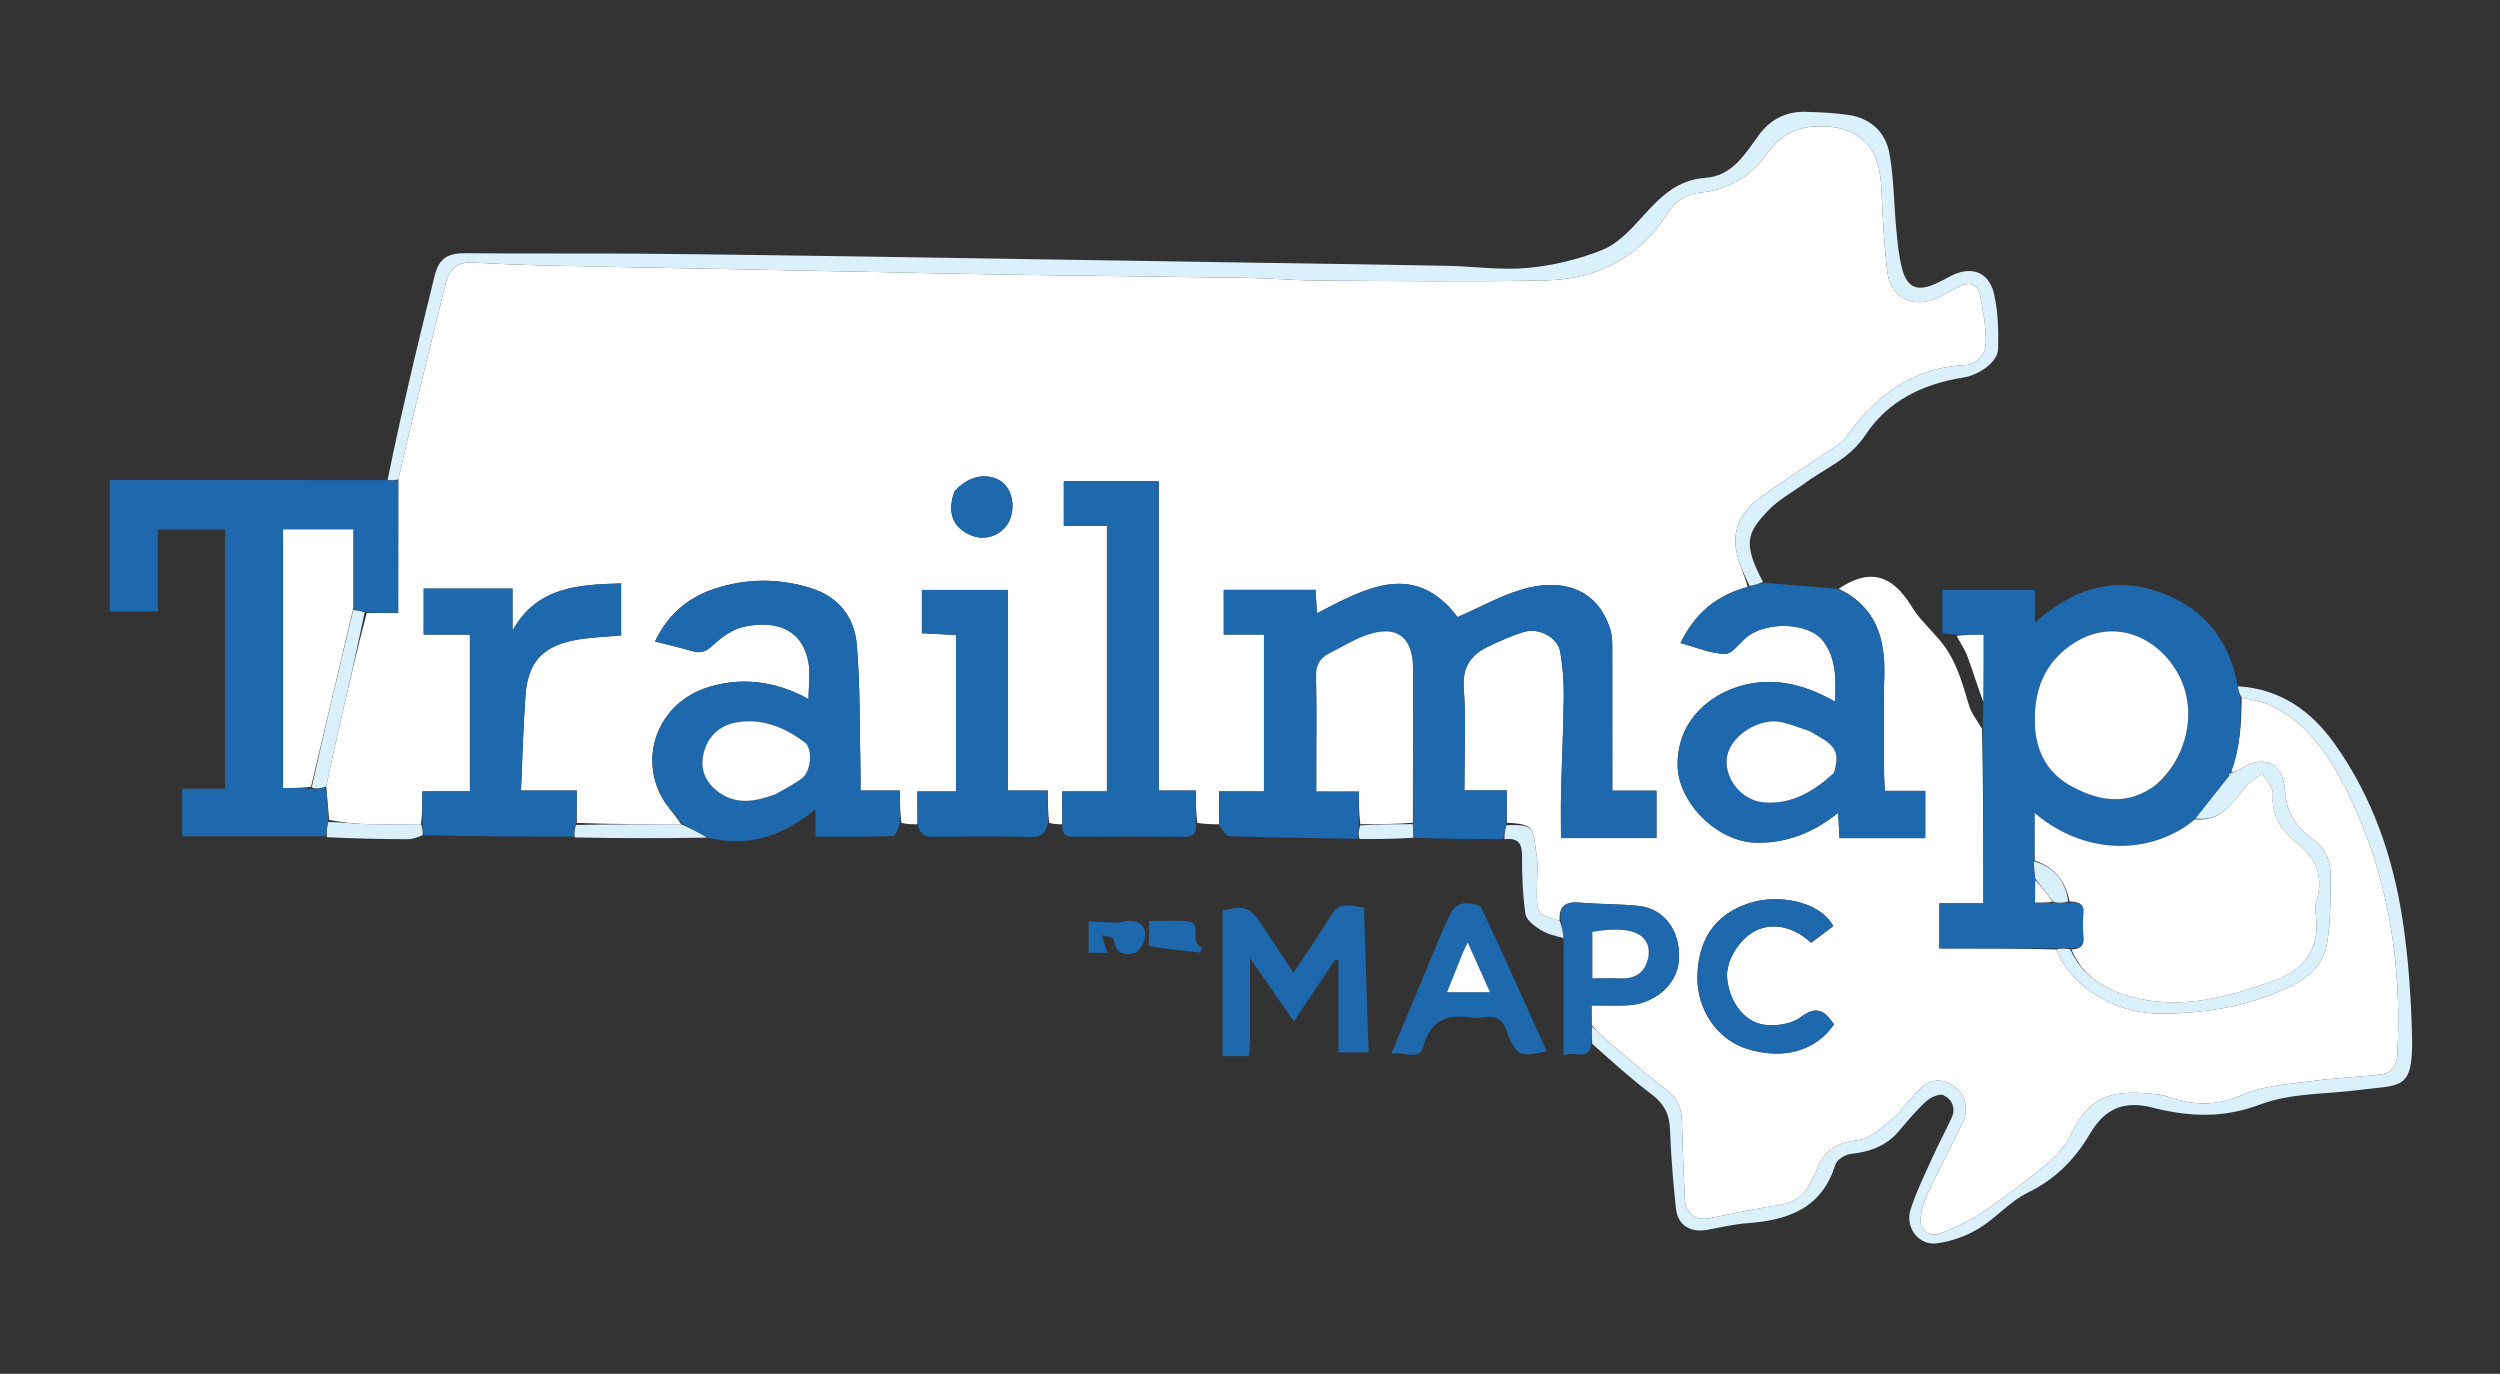 <svg version="1.1" id="Layer_1" xmlns="http://www.w3.org/2000/svg" xmlns:xlink="http://www.w3.org/1999/xlink" x="0px" y="0px"
	 width="100%" viewBox="0 0 828 455" enable-background="new 0 0 828 455" xml:space="preserve">
<rect x="0" y="0" width="828" height="455" fill="#333333" stroke="none"/>
<path fill="#FFFFFF" opacity="0" stroke="none" 
	d="
M628,456 
	C418.667,456 209.833,456 1,456 
	C1,304.333 1,152.667 1,1 
	C277,1 553,1 829,1 
	C829,152.667 829,304.333 829,456 
	C762.167,456 695.333,456 628,456 
M517.859,312.005 
	C517.859,324.228 517.859,336.452 517.859,349.643 
	C521.485,347.535 525.961,352.093 527.698,346.341 
	C534.162,351.783 540.436,357.474 547.162,362.571 
	C551.112,365.565 552.895,368.942 553.088,373.848 
	C553.433,382.604 554.109,391.36 555.044,400.074 
	C555.665,405.851 559.746,408.358 565.571,407.302 
	C569.96,406.506 574.339,405.438 578.768,405.114 
	C592.209,404.13 603.422,400.24 607.877,385.679 
	C608.368,384.075 611.184,382.36 613.078,382.158 
	C619.299,381.493 624.674,379.597 628.828,374.706 
	C631.728,371.294 634.604,367.814 637.89,364.8 
	C639.339,363.472 642.312,362.091 643.659,362.723 
	C646.447,364.033 647.906,366.966 646.343,370.305 
	C644.234,374.811 641.886,379.206 639.846,383.741 
	C637.337,389.319 634.61,394.855 632.77,400.661 
	C630.901,406.561 635.505,412.585 641.495,411.798 
	C646.238,411.174 651.15,409.421 655.256,406.953 
	C661.036,403.479 665.665,397.904 671.645,394.991 
	C680.769,390.545 687.241,383.93 692.21,375.482 
	C697.061,367.234 703.376,364.412 712.769,366.809 
	C724.841,369.89 736.254,370.476 748.657,365.783 
	C758.711,361.977 770.377,362.421 781.331,361.003 
	C795.164,359.213 799.316,361.356 798.867,343.296 
	C798.55,330.58 797.704,317.789 795.822,305.222 
	C792.646,284.013 785.827,264.006 773.184,246.287 
	C765.244,235.158 755.006,228.132 741.046,226.141 
	C738.341,212.28 730.389,202.312 717.535,196.971 
	C701.654,190.373 687.265,194.261 673.938,206.231 
	C673.938,201.978 673.938,198.771 673.938,195.395 
	C663.4,195.395 653.387,195.395 643.298,195.395 
	C643.298,200.374 643.298,204.955 643.298,209.756 
	C645.086,209.941 646.546,210.091 648.102,210.906 
	C649.287,213.037 650.763,215.06 651.597,217.321 
	C653.494,222.457 655.074,227.709 656.854,233.812 
	C656.783,236.208 656.712,238.604 656,240.831 
	C654.673,238.414 652.865,236.138 652.108,233.554 
	C649.825,225.753 647.666,217.974 642.131,211.662 
	C638.974,208.062 635.442,204.657 632.962,200.623 
	C626.531,190.161 618.999,188.202 608.179,194.989 
	C600.12,194.335 592.062,193.681 583.724,192.368 
	C577.201,179.905 578.459,176.544 585.856,168.849 
	C589.129,165.444 593.531,163.129 597.392,160.281 
	C604.358,155.143 612.591,152.041 617.786,144.126 
	C625.253,132.749 636.929,127.125 650.208,125.055 
	C655.321,124.258 661.674,119.987 661.779,115.56 
	C661.925,109.475 661.78,103.195 660.412,97.311 
	C658.638,89.674 652.401,87.797 645.313,91.821 
	C644.011,92.56 642.662,93.223 641.304,93.852 
	C635.13,96.712 631.669,95.421 629.964,88.972 
	C628.835,84.699 628.458,80.2 628.036,75.775 
	C627.25,67.549 627.259,59.202 625.844,51.096 
	C624.575,43.821 619.596,39.072 611.99,38.022 
	C607.414,37.391 602.764,37.166 598.14,37.038 
	C591.572,36.856 586.375,39.451 582.425,44.878 
	C577.869,51.137 573.671,58.303 564.808,58.902 
	C555.401,59.539 549.727,65.374 543.943,71.798 
	C540.136,76.026 535.844,80.678 530.79,82.726 
	C522.956,85.899 514.375,87.956 505.948,88.741 
	C497.105,89.565 488.073,88.201 479.118,88.027 
	C457.843,87.612 436.564,87.336 415.287,87.001 
	C394.176,86.669 373.065,86.335 351.954,86 
	C331.01,85.668 310.066,85.307 289.122,85.008 
	C263.68,84.645 238.239,84.246 212.797,84.029 
	C193.31,83.863 173.82,84.066 154.334,83.865 
	C148.292,83.803 145.391,85.505 143.96,91.34 
	C141.753,100.339 139.503,109.329 137.379,118.348 
	C134.195,131.87 131.105,145.414 127.041,158.987 
	C96.814,158.987 66.587,158.987 36.337,158.987 
	C36.337,174.041 36.337,188.275 36.337,202.54 
	C41.708,202.54 46.733,202.54 52.269,202.54 
	C52.269,193.173 52.269,184.263 52.269,175.34 
	C60.041,175.34 67.28,175.34 74.561,175.34 
	C74.561,204.027 74.561,232.371 74.561,261.239 
	C69.545,261.239 64.964,261.239 60.328,261.239 
	C60.328,266.68 60.328,271.585 60.328,276.967 
	C76.43,276.967 92.208,276.967 108.561,277.584 
	C117.324,277.722 126.086,277.917 134.849,277.95 
	C136.565,277.957 138.284,277.336 140.938,277.039 
	C157.299,277.047 173.661,277.056 190.615,277.641 
	C205.18,277.664 219.745,277.688 235.156,277.772 
	C248.22,280.83 259.417,276.664 270.117,268.048 
	C270.117,271.413 270.117,273.974 270.117,277.068 
	C278.981,277.068 287.418,277.183 295.841,276.891 
	C296.683,276.861 297.44,274.356 299.035,273 
	C300.635,273.001 302.235,273.002 304.234,273.697 
	C304.721,276.435 306.29,277.216 309.077,277.17 
	C319.795,276.993 330.524,276.904 341.237,277.21 
	C344.732,277.309 346.358,276.057 347.939,273.001 
	C349.227,273.001 350.516,273 351.941,273.845 
	C351.738,276.979 353.725,277.137 356.119,277.125 
	C368.02,277.065 379.923,276.997 391.822,277.165 
	C395.02,277.21 396.452,276.187 397.061,273 
	C399.3,273 401.538,273 403.895,273.856 
	C404.955,274.935 405.986,276.922 407.078,276.956 
	C421.301,277.403 435.533,277.574 450.74,277.942 
	C456.559,277.91 462.379,277.879 469.109,277.881 
	C478.696,277.888 488.283,277.894 498.741,277.981 
	C502.985,277.443 504.1,279.498 504.095,283.496 
	C504.085,289.921 504.325,296.398 505.233,302.743 
	C505.509,304.673 508.087,306.627 510.054,307.869 
	C512.38,309.337 515.185,310.044 517.859,312.005 
M414,344.36 
	C414,335.826 414,327.292 414,317.289 
	C419.339,325.012 423.772,331.424 428.528,338.304 
	C433.374,331.053 437.823,324.395 442.273,317.737 
	C442.613,317.894 442.953,318.051 443.292,318.208 
	C443.292,328.31 443.292,338.412 443.292,348.543 
	C446.696,348.543 449.72,348.543 453.283,348.543 
	C452.762,332.202 452.257,316.335 451.753,300.544 
	C443.1,299.233 443.189,299.288 438.853,306.285 
	C435.604,311.527 432.087,316.603 428.423,322.157 
	C424.784,316.661 421.535,311.705 418.235,306.782 
	C413.844,300.228 412.407,299.724 404.936,301.628 
	C404.936,317.761 404.936,333.745 404.936,349.798 
	C408.334,349.798 410.795,349.798 413.66,349.798 
	C413.782,348.194 413.891,346.756 414,344.36 
M499.498,342.996 
	C502.594,349.774 503.431,350.144 512.263,348.167 
	C505.097,332.28 498.097,316.474 490.69,300.862 
	C490.078,299.572 486.646,299.005 484.63,299.199 
	C483.108,299.346 481.123,300.951 480.436,302.418 
	C477.361,308.984 474.658,315.726 471.857,322.419 
	C468.248,331.04 464.673,339.675 460.774,349.047 
	C464.908,348.064 470.066,351.592 471.406,346.616 
	C473.743,337.94 479.03,335.905 486.884,336.971 
	C488.353,337.171 489.909,337.208 491.363,336.961 
	C495.759,336.214 498.292,337.964 499.498,342.996 
M365.028,309.481 
	C366.35,310.022 368.757,310.457 368.821,311.119 
	C369.281,315.874 372.767,316.729 375.865,315.6 
	C377.645,314.951 379.484,311.294 379.309,309.155 
	C379.005,305.456 375.186,304.167 371.195,305.408 
	C370.184,305.722 369,305.53 367.898,305.488 
	C365.4,305.393 362.903,305.247 360.557,305.13 
	C360.557,308.97 360.557,312.279 360.557,315.562 
	C362.687,315.562 364.676,315.562 366.661,315.562 
	C366.026,313.486 365.515,311.818 365.028,309.481 
M380.284,313.659 
	C385.997,314.264 391.71,314.868 397.423,315.472 
	C397.673,314.905 397.922,314.338 398.172,313.771 
	C393.299,312.485 399.212,305.247 392.527,305.036 
	C388.493,304.908 384.452,305.012 380.589,305.012 
	C380.589,308.069 380.589,310.479 380.284,313.659 
z"/>
<path fill="#FFFFFF" opacity="1" stroke="none" 
	d="
M351.804,273 
	C350.516,273 349.227,273.001 347.49,272.543 
	C347.04,268.833 347.04,265.582 347.04,261.825 
	C342.276,261.825 338.36,261.825 333.781,261.825 
	C333.781,239.286 333.781,217.266 333.781,195.391 
	C323.852,195.391 314.613,195.391 305.333,195.391 
	C305.333,200.359 305.333,204.933 305.333,209.735 
	C309.358,209.939 313.07,210.126 316.616,210.305 
	C316.616,227.812 316.616,244.711 316.616,262.126 
	C312.324,262.126 308.404,262.126 303.834,262.126 
	C303.834,266.095 303.834,269.549 303.834,273.003 
	C302.235,273.002 300.635,273.001 298.547,272.544 
	C298.06,268.836 298.06,265.583 298.06,261.824 
	C293.276,261.824 289.359,261.824 285,261.824 
	C285,259.334 285.039,257.369 284.994,255.406 
	C284.671,241.467 284.931,227.479 283.782,213.607 
	C283.031,204.548 277.855,197.663 268.521,194.767 
	C257.809,191.443 247.109,191.531 236.536,195.046 
	C227.724,197.976 221.134,203.64 216.95,212.455 
	C221.254,213.558 225.238,214.452 229.139,215.622 
	C231.87,216.441 233.643,215.979 235.911,213.874 
	C238.837,211.158 242.508,208.43 246.277,207.594 
	C255.796,205.483 265.209,207.51 267.649,218.756 
	C268.515,222.746 267.788,227.083 267.788,231.536 
	C256.473,225.234 244.433,224.097 233.321,228.031 
	C218.513,233.272 211.749,249.651 218.945,263.548 
	C220.731,266.997 223.648,269.861 225.573,272.996 
	C213.748,272.998 202.397,272.997 191.03,272.535 
	C191.014,268.825 191.014,265.576 191.014,261.823 
	C184.606,261.823 179.028,261.823 172.548,261.823 
	C173.048,250.882 173.277,240.475 174.067,230.111 
	C174.876,219.487 179.532,214.221 189.941,212.092 
	C195.041,211.049 200.339,210.97 205.721,210.438 
	C205.721,204.724 205.721,199.15 205.721,193.23 
	C191.467,193.611 177.803,194.364 169.742,208.872 
	C169.742,204.429 169.742,199.985 169.742,194.952 
	C159.734,194.952 150.065,194.952 140.324,194.952 
	C140.324,199.673 140.324,204.579 140.324,210.183 
	C145.668,210.183 150.709,210.183 155.633,210.183 
	C155.633,227.782 155.633,244.675 155.633,262.085 
	C150.364,262.085 145.444,262.085 139.883,262.085 
	C139.883,266.048 139.883,269.496 139.425,272.965 
	C133.203,272.99 127.435,273.122 121.676,272.959 
	C117.451,272.84 113.238,272.335 109.012,271.548 
	C108.684,267.693 108.363,264.291 108.028,260.487 
	C109.538,253.318 111.045,246.547 112.588,239.785 
	C115.382,227.543 118.198,215.307 121.465,203.044 
	C125.161,203.02 128.395,203.02 131.884,203.02 
	C131.884,187.869 131.884,173.512 131.929,158.74 
	C133.657,151.244 135.31,144.154 137.03,137.081 
	C140.55,122.609 144.074,108.138 147.666,93.684 
	C148.804,89.107 151.508,86.638 156.614,86.948 
	C165.221,87.47 173.845,87.775 182.466,87.977 
	C199.911,88.386 217.358,88.661 234.805,89.001 
	C251.585,89.327 268.365,89.665 285.145,90 
	C301.759,90.331 318.371,90.733 334.986,90.984 
	C360.927,91.376 386.87,91.614 412.81,92.031 
	C421.098,92.164 429.379,92.899 437.666,92.943 
	C462.397,93.075 487.137,93.39 511.857,92.873 
	C528.726,92.52 542.61,85.603 552.086,70.964 
	C554.639,67.02 557.908,64.283 563.301,63.775 
	C572.261,62.931 579.891,58.445 585.093,51.129 
	C589.794,44.517 595.349,41.681 603.552,41.83 
	C616.413,42.064 622.424,49.209 623.035,61.36 
	C623.517,70.94 623.967,80.546 625.075,90.065 
	C626.076,98.669 633.885,102.417 641.762,98.609 
	C644.144,97.459 646.442,96.137 648.799,94.933 
	C652.129,93.23 654.961,93.887 655.732,97.657 
	C656.814,102.949 657.83,108.398 657.687,113.748 
	C657.59,117.411 654.895,120.716 650.613,120.936 
	C633.395,121.821 621.34,131.039 611.697,144.432 
	C610.576,145.989 608.883,147.216 607.266,148.318 
	C599.187,153.819 590.88,159.001 582.979,164.742 
	C576.978,169.102 573.53,175.175 575.12,182.871 
	C575.916,186.719 577.729,190.356 578.845,194.368 
	C568.56,197.13 561.405,203.03 556.586,212.993 
	C561.918,214.411 566.611,216.488 571.338,216.567 
	C573.695,216.607 576.114,212.989 578.504,211.025 
	C584.892,205.775 599.103,205.951 603.926,212.425 
	C608.264,218.247 607.993,224.867 607.839,232.409 
	C599.669,227.843 591.797,225.285 583.082,225.966 
	C570.627,226.939 555.527,235.851 555.617,253.398 
	C555.679,265.434 568.403,278.813 581.592,279.09 
	C591.859,279.306 600.552,275.761 608.789,269.216 
	C608.96,272.359 609.098,274.914 609.244,277.589 
	C618.948,277.589 628.304,277.589 637.648,277.589 
	C637.648,272.266 637.648,267.361 637.648,261.938 
	C633.061,261.938 628.809,261.938 624.268,261.938 
	C624.162,259.82 624.014,258.197 624.011,256.573 
	C623.99,245.754 623.718,234.926 624.073,224.119 
	C624.49,211.451 621.334,200.927 608.999,195.002 
	C618.999,188.202 626.531,190.161 632.962,200.623 
	C635.442,204.657 638.974,208.062 642.131,211.662 
	C647.666,217.974 649.825,225.753 652.108,233.554 
	C652.865,236.138 654.673,238.414 656.438,241.374 
	C656.876,260.83 656.876,279.745 656.876,299.181 
	C651.604,299.181 647.017,299.181 642.304,299.181 
	C642.304,304.291 642.304,308.866 642.304,314.119 
	C655.384,314.119 668.167,314.119 681.006,314.463 
	C685.028,323.861 692.391,329.455 701.105,333.015 
	C709.333,336.375 718.073,335.973 726.945,335.18 
	C738.526,334.144 749.396,331.332 759.708,326.117 
	C765.519,323.179 769.782,318.489 770.766,312.212 
	C771.913,304.896 771.905,297.358 771.901,289.917 
	C771.898,285.373 770.383,281.022 766.389,278.24 
	C760.621,274.223 757.264,269.296 756.794,261.847 
	C756.187,252.233 749.137,249.539 741.195,255.184 
	C740.567,255.63 739.675,255.703 738.943,255.557 
	C742.006,247.375 742.34,239.242 742.449,231.069 
	C745.857,231.885 749.086,232.219 751.859,233.521 
	C763.765,239.113 770.98,249.516 776.605,260.583 
	C790.788,288.489 795.712,318.442 793.979,349.576 
	C793.776,353.232 791.819,355.539 788.172,355.924 
	C780.613,356.722 772.994,357.038 765.472,358.078 
	C757.811,359.138 749.685,359.562 742.771,362.578 
	C734.805,366.052 727.56,366.276 719.716,363.793 
	C718.139,363.294 716.549,362.698 714.923,362.51 
	C701.924,361.009 692.685,361.338 686.024,375.561 
	C684.279,379.287 681.247,382.726 678.051,385.393 
	C671.21,391.1 664.051,396.473 656.678,401.476 
	C652.466,404.333 647.702,406.504 642.954,408.402 
	C638.995,409.984 635.82,407.607 636.131,403.337 
	C636.34,400.459 637.401,397.513 638.65,394.865 
	C642.329,387.063 646.396,379.445 650.103,371.655 
	C652.313,367.013 650.82,361.993 646.644,359.403 
	C642.503,356.834 638.681,357.619 635.419,361.105 
	C632.247,364.494 629.476,368.334 625.959,371.3 
	C622.766,373.995 618.974,377.206 615.147,377.657 
	C608.13,378.486 603.731,381.316 601.527,387.894 
	C601.108,389.145 600.346,390.277 599.78,391.481 
	C597.715,395.868 594.397,398.297 589.491,399.07 
	C581.664,400.302 573.899,401.934 566.122,403.468 
	C561.582,404.363 558.263,402.01 558.034,397.331 
	C557.606,388.553 557.279,379.77 557.024,370.985 
	C556.895,366.544 555.285,363.363 551.51,360.563 
	C544.52,355.378 538.049,349.491 531.393,343.859 
	C529.935,342.625 528.606,341.238 527.17,339.482 
	C527.122,337.142 527.122,335.241 527.122,332.998 
	C531.45,332.998 535.082,333.096 538.707,332.979 
	C547.761,332.687 555.291,326.251 556.013,318.492 
	C556.862,309.358 551.987,300.922 542.421,300.004 
	C536.034,299.392 529.58,299.49 523.184,298.942 
	C518.486,298.54 516.221,300.081 516.574,304.952 
	C509,302.777 509,302.777 508.999,294.846 
	C508.998,290.865 509.507,286.802 508.889,282.918 
	C507.567,274.622 508.84,272.94 499.066,272.502 
	C499.03,268.796 499.03,265.547 499.03,261.787 
	C493.903,261.787 489.653,261.787 485.001,261.787 
	C485.001,250.123 485.581,238.946 484.794,227.867 
	C484.28,220.637 487.371,216.741 493.135,214.002 
	C496.859,212.233 500.665,210.532 504.596,209.33 
	C509.734,207.758 515.957,211.116 516.769,215.968 
	C517.557,220.677 517.967,225.511 517.922,230.284 
	C517.818,241.067 517.285,251.845 517.021,262.627 
	C516.899,267.571 517,272.521 517,277.568 
	C527.985,277.568 538.346,277.568 548.62,277.568 
	C548.62,272.216 548.62,267.307 548.62,261.876 
	C543.666,261.876 539.077,261.876 534,261.876 
	C534,259.566 534,257.77 534,255.974 
	C534,241.977 534.016,227.98 533.979,213.982 
	C533.974,212.342 533.922,210.633 533.48,209.072 
	C529.729,195.818 518.841,191.736 506.46,194.603 
	C498.221,196.51 490.588,201.039 482.748,204.367 
	C468.386,185.535 452.258,194.833 436.187,203.104 
	C436.02,200.458 435.857,197.878 435.698,195.362 
	C425.249,195.362 415.342,195.362 405.309,195.362 
	C405.309,200.303 405.309,204.879 405.309,210.16 
	C409.976,210.16 414.348,210.16 418.621,210.16 
	C418.621,227.779 418.621,244.687 418.621,262.117 
	C413.666,262.117 409.076,262.117 403.777,262.117 
	C403.777,266.092 403.777,269.546 403.777,273 
	C401.538,273 399.3,273 396.558,272.544 
	C396.056,268.835 396.056,265.582 396.056,261.823 
	C391.609,261.823 388.023,261.823 383.781,261.823 
	C383.781,227.286 383.781,193.271 383.781,159.391 
	C372.855,159.391 362.615,159.391 352.335,159.391 
	C352.335,164.36 352.335,168.934 352.335,174.209 
	C357.361,174.209 362.065,174.209 366.618,174.209 
	C366.618,203.812 366.618,232.706 366.618,262.122 
	C361.661,262.122 357.073,262.122 351.804,262.122 
	C351.804,266.088 351.804,269.544 351.804,273 
M599.865,312.272 
	C602.343,310.395 604.821,308.519 607.177,306.736 
	C602.61,298.302 588.846,296.206 579.859,298.968 
	C567.128,302.882 562.311,312.256 562.181,323.63 
	C562.061,334.086 568.426,344.301 578.909,347.467 
	C590.815,351.062 601.405,348.056 607.414,339.275 
	C604.512,335.001 601.823,332.745 596.406,336.878 
	C593.407,339.165 588.236,339.933 584.318,339.395 
	C577.488,338.457 572.689,331.533 572.019,323.888 
	C571.529,318.296 576.055,310.862 581.578,308.189 
	C587.164,305.485 594.14,306.918 599.865,312.272 
M316.042,162.896 
	C313.554,169.861 315.645,175.036 321.909,177.416 
	C326.987,179.346 332.688,176.837 334.557,171.851 
	C336.587,166.438 334.584,160.472 330.109,158.602 
	C325.534,156.69 320.371,158.046 316.042,162.896 
z"/>
<path fill="#1e68ad" opacity="1" stroke="none" 
	d="
M403.836,273.428 
	C403.777,269.546 403.777,266.092 403.777,262.117 
	C409.076,262.117 413.666,262.117 418.621,262.117 
	C418.621,244.687 418.621,227.779 418.621,210.16 
	C414.348,210.16 409.976,210.16 405.309,210.16 
	C405.309,204.879 405.309,200.303 405.309,195.362 
	C415.342,195.362 425.249,195.362 435.698,195.362 
	C435.857,197.878 436.02,200.458 436.187,203.104 
	C452.258,194.833 468.386,185.535 482.748,204.367 
	C490.588,201.039 498.221,196.51 506.46,194.603 
	C518.841,191.736 529.729,195.818 533.48,209.072 
	C533.922,210.633 533.974,212.342 533.979,213.982 
	C534.016,227.98 534,241.977 534,255.974 
	C534,257.77 534,259.566 534,261.876 
	C539.077,261.876 543.666,261.876 548.62,261.876 
	C548.62,267.307 548.62,272.216 548.62,277.568 
	C538.346,277.568 527.985,277.568 517,277.568 
	C517,272.521 516.899,267.571 517.021,262.627 
	C517.285,251.845 517.818,241.067 517.922,230.284 
	C517.967,225.511 517.557,220.677 516.769,215.968 
	C515.957,211.116 509.734,207.758 504.596,209.33 
	C500.665,210.532 496.859,212.233 493.135,214.002 
	C487.371,216.741 484.28,220.637 484.794,227.867 
	C485.581,238.946 485.001,250.123 485.001,261.787 
	C489.653,261.787 493.903,261.787 499.03,261.787 
	C499.03,265.547 499.03,268.796 498.905,272.836 
	C498.477,275.052 498.173,276.476 497.869,277.9 
	C488.283,277.894 478.696,277.888 468.603,277.462 
	C468.029,275.679 467.962,274.315 467.934,272.489 
	C467.982,255.208 468.022,238.39 467.988,221.572 
	C467.966,210.749 462.442,206.752 452.239,210.475 
	C448.089,211.99 444.258,214.38 440.286,216.378 
	C437.012,218.024 435.765,220.437 435.888,224.32 
	C436.218,234.8 436.001,245.298 436.001,255.788 
	C436.001,257.717 436.001,259.645 436.001,262.09 
	C440.973,262.09 445.227,262.09 450.077,262.09 
	C450.077,266.053 450.077,269.508 450.027,273.368 
	C449.905,275.12 449.833,276.467 449.762,277.814 
	C435.533,277.574 421.301,277.403 407.078,276.956 
	C405.986,276.922 404.955,274.935 403.836,273.428 
z"/>
<path fill="#1e68ad" opacity="1" stroke="none" 
	d="
M680.95,314.119 
	C668.167,314.119 655.384,314.119 642.304,314.119 
	C642.304,308.866 642.304,304.291 642.304,299.181 
	C647.017,299.181 651.604,299.181 656.876,299.181 
	C656.876,279.745 656.876,260.83 656.758,241.458 
	C656.712,238.604 656.783,236.208 656.901,232.909 
	C656.947,224.811 656.947,217.616 656.947,210.242 
	C653.537,210.242 650.771,210.242 648.006,210.242 
	C646.546,210.091 645.086,209.941 643.298,209.756 
	C643.298,204.955 643.298,200.374 643.298,195.395 
	C653.387,195.395 663.4,195.395 673.938,195.395 
	C673.938,198.771 673.938,201.978 673.938,206.231 
	C687.265,194.261 701.654,190.373 717.535,196.971 
	C730.389,202.312 738.341,212.28 741.085,226.89 
	C741.436,228.769 741.748,229.9 742.06,231.031 
	C742.34,239.242 742.006,247.375 738.97,255.575 
	C738.958,255.987 738.988,255.932 738.76,256.031 
	C738.232,256.329 738.071,256.607 737.892,257.276 
	C734.212,262.082 730.69,266.575 726.974,271.357 
	C714.026,282.297 691.962,284.547 673.908,269.296 
	C673.908,274.865 673.908,279.934 673.652,285.25 
	C673.635,287.359 673.874,289.221 674.07,291.52 
	C674.028,294.17 674.028,296.382 674.028,298.933 
	C676.434,298.933 678.19,298.933 680.266,299.085 
	C682.058,299.136 683.531,299.035 685.439,298.957 
	C688.615,298.688 690.404,299.275 690.049,302.681 
	C689.792,305.151 689.784,307.692 690.053,310.159 
	C690.405,313.381 688.906,314.332 685.633,314.081 
	C683.789,314.068 682.37,314.093 680.95,314.119 
M714.295,259.891 
	C724.323,251.079 727.857,235.699 721.73,223.812 
	C715.201,211.147 699.965,203.849 685.899,213.645 
	C676.71,220.044 673.619,229.105 673.968,239.872 
	C674.275,249.32 678.47,256.5 686.714,260.779 
	C695.602,265.393 704.797,266.86 714.295,259.891 
z"/>
<path fill="#1e68ad" opacity="1" stroke="none" 
	d="
M108.041,260.889 
	C108.363,264.291 108.684,267.693 108.729,271.789 
	C108.297,273.979 108.142,275.473 107.987,276.967 
	C92.208,276.967 76.43,276.967 60.328,276.967 
	C60.328,271.585 60.328,266.68 60.328,261.239 
	C64.964,261.239 69.545,261.239 74.561,261.239 
	C74.561,232.371 74.561,204.027 74.561,175.34 
	C67.28,175.34 60.041,175.34 52.269,175.34 
	C52.269,184.263 52.269,193.173 52.269,202.54 
	C46.733,202.54 41.708,202.54 36.337,202.54 
	C36.337,188.275 36.337,174.041 36.337,158.987 
	C66.587,158.987 96.814,158.987 127.898,159.018 
	C129.798,159.085 130.841,159.12 131.884,159.154 
	C131.884,173.512 131.884,187.869 131.884,203.02 
	C128.395,203.02 125.161,203.02 121.232,202.773 
	C119.358,202.351 118.18,202.176 117.001,201.532 
	C117,192.492 117,183.92 117,175.329 
	C108.966,175.329 101.735,175.329 93.755,175.329 
	C93.755,203.933 93.755,232.211 93.755,260.983 
	C96.762,260.983 99.882,260.983 103.214,261.254 
	C104.965,261.313 106.503,261.101 108.041,260.889 
z"/>
<path fill="#1e68ad" opacity="1" stroke="none" 
	d="
M608.589,194.995 
	C621.334,200.927 624.49,211.451 624.073,224.119 
	C623.718,234.926 623.99,245.754 624.011,256.573 
	C624.014,258.197 624.162,259.82 624.268,261.938 
	C628.809,261.938 633.061,261.938 637.648,261.938 
	C637.648,267.361 637.648,272.266 637.648,277.589 
	C628.304,277.589 618.948,277.589 609.244,277.589 
	C609.098,274.914 608.96,272.359 608.789,269.216 
	C600.552,275.761 591.859,279.306 581.592,279.09 
	C568.403,278.813 555.679,265.434 555.617,253.398 
	C555.527,235.851 570.627,226.939 583.082,225.966 
	C591.797,225.285 599.669,227.843 607.839,232.409 
	C607.993,224.867 608.264,218.247 603.926,212.425 
	C599.103,205.951 584.892,205.775 578.504,211.025 
	C576.114,212.989 573.695,216.607 571.338,216.567 
	C566.611,216.488 561.918,214.411 556.586,212.993 
	C561.405,203.03 568.56,197.13 579.224,194.351 
	C581.229,193.712 582.616,193.369 584.004,193.027 
	C592.062,193.681 600.12,194.335 608.589,194.995 
M599.224,242.077 
	C596.097,241.085 593.026,239.818 589.83,239.156 
	C582.662,237.669 573.503,243.505 572.08,250.212 
	C570.651,256.945 576.184,264.962 584.012,265.72 
	C593.019,266.592 600.544,262.235 607.065,256.278 
	C607.682,255.715 607.767,254.509 607.981,253.575 
	C609.535,246.795 604.039,245.104 599.224,242.077 
z"/>
<path fill="#1e68ad" opacity="1" stroke="none" 
	d="
M226.046,272.994 
	C223.648,269.861 220.731,266.997 218.945,263.548 
	C211.749,249.651 218.513,233.272 233.321,228.031 
	C244.433,224.097 256.473,225.234 267.788,231.536 
	C267.788,227.083 268.515,222.746 267.649,218.756 
	C265.209,207.51 255.796,205.483 246.277,207.594 
	C242.508,208.43 238.837,211.158 235.911,213.874 
	C233.643,215.979 231.87,216.441 229.139,215.622 
	C225.238,214.452 221.254,213.558 216.95,212.455 
	C221.134,203.64 227.724,197.976 236.536,195.046 
	C247.109,191.531 257.809,191.443 268.521,194.767 
	C277.855,197.663 283.031,204.548 283.782,213.607 
	C284.931,227.479 284.671,241.467 284.994,255.406 
	C285.039,257.369 285,259.334 285,261.824 
	C289.359,261.824 293.276,261.824 298.06,261.824 
	C298.06,265.583 298.06,268.836 298.148,272.544 
	C297.44,274.356 296.683,276.861 295.841,276.891 
	C287.418,277.183 278.981,277.068 270.117,277.068 
	C270.117,273.974 270.117,271.413 270.117,268.048 
	C259.417,276.664 248.22,280.83 234.587,277.44 
	C231.361,275.736 228.703,274.365 226.046,272.994 
M257.205,262.931 
	C260.026,261.227 263.014,259.743 265.626,257.763 
	C268.692,255.438 269.244,247.883 266.524,245.861 
	C260.123,241.103 252.999,238.018 244.845,239.106 
	C239.251,239.853 234.985,242.975 233.286,248.593 
	C231.719,253.774 232.995,258.323 237.329,261.83 
	C243.396,266.738 249.882,265.599 257.205,262.931 
z"/>
<path fill="#DAF0FB" opacity="1" stroke="none" 
	d="
M583.864,192.697 
	C582.616,193.369 581.229,193.712 579.462,194.071 
	C577.729,190.356 575.916,186.719 575.12,182.871 
	C573.53,175.175 576.978,169.102 582.979,164.742 
	C590.88,159.001 599.187,153.819 607.266,148.318 
	C608.883,147.216 610.576,145.989 611.697,144.432 
	C621.34,131.039 633.395,121.821 650.613,120.936 
	C654.895,120.716 657.59,117.411 657.687,113.748 
	C657.83,108.398 656.814,102.949 655.732,97.657 
	C654.961,93.887 652.129,93.23 648.799,94.933 
	C646.442,96.137 644.144,97.459 641.762,98.609 
	C633.885,102.417 626.076,98.669 625.075,90.065 
	C623.967,80.546 623.517,70.94 623.035,61.36 
	C622.424,49.209 616.413,42.064 603.552,41.83 
	C595.349,41.681 589.794,44.517 585.093,51.129 
	C579.891,58.445 572.261,62.931 563.301,63.775 
	C557.908,64.283 554.639,67.02 552.086,70.964 
	C542.61,85.603 528.726,92.52 511.857,92.873 
	C487.137,93.39 462.397,93.075 437.666,92.943 
	C429.379,92.899 421.098,92.164 412.81,92.031 
	C386.87,91.614 360.927,91.376 334.986,90.984 
	C318.371,90.733 301.759,90.331 285.145,90 
	C268.365,89.665 251.585,89.327 234.805,89.001 
	C217.358,88.661 199.911,88.386 182.466,87.977 
	C173.845,87.775 165.221,87.47 156.614,86.948 
	C151.508,86.638 148.804,89.107 147.666,93.684 
	C144.074,108.138 140.55,122.609 137.03,137.081 
	C135.31,144.154 133.657,151.244 131.929,158.74 
	C130.841,159.12 129.798,159.085 128.365,158.999 
	C131.105,145.414 134.195,131.87 137.379,118.348 
	C139.503,109.329 141.753,100.339 143.96,91.34 
	C145.391,85.505 148.292,83.803 154.334,83.865 
	C173.82,84.066 193.31,83.863 212.797,84.029 
	C238.239,84.246 263.68,84.645 289.122,85.008 
	C310.066,85.307 331.01,85.668 351.954,86 
	C373.065,86.335 394.176,86.669 415.287,87.001 
	C436.564,87.336 457.843,87.612 479.118,88.027 
	C488.073,88.201 497.105,89.565 505.948,88.741 
	C514.375,87.956 522.956,85.899 530.79,82.726 
	C535.844,80.678 540.136,76.026 543.943,71.798 
	C549.727,65.374 555.401,59.539 564.808,58.902 
	C573.671,58.303 577.869,51.137 582.425,44.878 
	C586.375,39.451 591.572,36.856 598.14,37.038 
	C602.764,37.166 607.414,37.391 611.99,38.022 
	C619.596,39.072 624.575,43.821 625.844,51.096 
	C627.259,59.202 627.25,67.549 628.036,75.775 
	C628.458,80.2 628.835,84.699 629.964,88.972 
	C631.669,95.421 635.13,96.712 641.304,93.852 
	C642.662,93.223 644.011,92.56 645.313,91.821 
	C652.401,87.797 658.638,89.674 660.412,97.311 
	C661.78,103.195 661.925,109.475 661.779,115.56 
	C661.674,119.987 655.321,124.258 650.208,125.055 
	C636.929,127.125 625.253,132.749 617.786,144.126 
	C612.591,152.041 604.358,155.143 597.392,160.281 
	C593.531,163.129 589.129,165.444 585.856,168.849 
	C578.459,176.544 577.201,179.905 583.864,192.697 
z"/>
<path fill="#1e68ad" opacity="1" stroke="none" 
	d="
M139.883,272.945 
	C139.883,269.496 139.883,266.048 139.883,262.085 
	C145.444,262.085 150.364,262.085 155.633,262.085 
	C155.633,244.675 155.633,227.782 155.633,210.183 
	C150.709,210.183 145.668,210.183 140.324,210.183 
	C140.324,204.579 140.324,199.673 140.324,194.952 
	C150.065,194.952 159.734,194.952 169.742,194.952 
	C169.742,199.985 169.742,204.429 169.742,208.872 
	C177.803,194.364 191.467,193.611 205.721,193.23 
	C205.721,199.15 205.721,204.724 205.721,210.438 
	C200.339,210.97 195.041,211.049 189.941,212.092 
	C179.532,214.221 174.876,219.487 174.067,230.111 
	C173.277,240.475 173.048,250.882 172.548,261.823 
	C179.028,261.823 184.606,261.823 191.014,261.823 
	C191.014,265.576 191.014,268.825 190.752,272.769 
	C190.334,274.664 190.178,275.865 190.022,277.065 
	C173.661,277.056 157.299,277.047 140.477,276.616 
	C139.972,275.11 139.927,274.028 139.883,272.945 
z"/>
<path fill="#1e68ad" opacity="1" stroke="none" 
	d="
M351.873,273.423 
	C351.804,269.544 351.804,266.088 351.804,262.122 
	C357.073,262.122 361.661,262.122 366.618,262.122 
	C366.618,232.706 366.618,203.812 366.618,174.209 
	C362.065,174.209 357.361,174.209 352.335,174.209 
	C352.335,168.934 352.335,164.36 352.335,159.391 
	C362.615,159.391 372.855,159.391 383.781,159.391 
	C383.781,193.271 383.781,227.286 383.781,261.823 
	C388.023,261.823 391.609,261.823 396.056,261.823 
	C396.056,265.582 396.056,268.835 396.139,272.544 
	C396.452,276.187 395.02,277.21 391.822,277.165 
	C379.923,276.997 368.02,277.065 356.119,277.125 
	C353.725,277.137 351.738,276.979 351.873,273.423 
z"/>
<path fill="#DAF0FB" opacity="1" stroke="none" 
	d="
M742.45,231.069 
	C741.748,229.9 741.436,228.769 741.14,227.285 
	C755.006,228.132 765.244,235.158 773.184,246.287 
	C785.827,264.006 792.646,284.013 795.822,305.222 
	C797.704,317.789 798.55,330.58 798.867,343.296 
	C799.316,361.356 795.164,359.213 781.331,361.003 
	C770.377,362.421 758.711,361.977 748.657,365.783 
	C736.254,370.476 724.841,369.89 712.769,366.809 
	C703.376,364.412 697.061,367.234 692.21,375.482 
	C687.241,383.93 680.769,390.545 671.645,394.991 
	C665.665,397.904 661.036,403.479 655.256,406.953 
	C651.15,409.421 646.238,411.174 641.495,411.798 
	C635.505,412.585 630.901,406.561 632.77,400.661 
	C634.61,394.855 637.337,389.319 639.846,383.741 
	C641.886,379.206 644.234,374.811 646.343,370.305 
	C647.906,366.966 646.447,364.033 643.659,362.723 
	C642.312,362.091 639.339,363.472 637.89,364.8 
	C634.604,367.814 631.728,371.294 628.828,374.706 
	C624.674,379.597 619.299,381.493 613.078,382.158 
	C611.184,382.36 608.368,384.075 607.877,385.679 
	C603.422,400.24 592.209,404.13 578.768,405.114 
	C574.339,405.438 569.96,406.506 565.571,407.302 
	C559.746,408.358 555.665,405.851 555.044,400.074 
	C554.109,391.36 553.433,382.604 553.088,373.848 
	C552.895,368.942 551.112,365.565 547.162,362.571 
	C540.436,357.474 534.162,351.783 527.366,345.759 
	C527.095,343.425 527.157,341.673 527.218,339.922 
	C528.606,341.238 529.935,342.625 531.393,343.859 
	C538.049,349.491 544.52,355.378 551.51,360.563 
	C555.285,363.363 556.895,366.544 557.024,370.985 
	C557.279,379.77 557.606,388.553 558.034,397.331 
	C558.263,402.01 561.582,404.363 566.122,403.468 
	C573.899,401.934 581.664,400.302 589.491,399.07 
	C594.397,398.297 597.715,395.868 599.78,391.481 
	C600.346,390.277 601.108,389.145 601.527,387.894 
	C603.731,381.316 608.13,378.486 615.147,377.657 
	C618.974,377.206 622.766,373.995 625.959,371.3 
	C629.476,368.334 632.247,364.494 635.419,361.105 
	C638.681,357.619 642.503,356.834 646.644,359.403 
	C650.82,361.993 652.313,367.013 650.103,371.655 
	C646.396,379.445 642.329,387.063 638.65,394.865 
	C637.401,397.513 636.34,400.459 636.131,403.337 
	C635.82,407.607 638.995,409.984 642.954,408.402 
	C647.702,406.504 652.466,404.333 656.678,401.476 
	C664.051,396.473 671.21,391.1 678.051,385.393 
	C681.247,382.726 684.279,379.287 686.024,375.561 
	C692.685,361.338 701.924,361.009 714.923,362.51 
	C716.549,362.698 718.139,363.294 719.716,363.793 
	C727.56,366.276 734.805,366.052 742.771,362.578 
	C749.685,359.562 757.811,359.138 765.472,358.078 
	C772.994,357.038 780.613,356.722 788.172,355.924 
	C791.819,355.539 793.776,353.232 793.979,349.576 
	C795.712,318.442 790.788,288.489 776.605,260.583 
	C770.98,249.516 763.765,239.113 751.859,233.521 
	C749.086,232.219 745.857,231.885 742.45,231.069 
z"/>
<path fill="#1e68ad" opacity="1" stroke="none" 
	d="
M304.034,273.35 
	C303.834,269.549 303.834,266.095 303.834,262.126 
	C308.404,262.126 312.324,262.126 316.616,262.126 
	C316.616,244.711 316.616,227.812 316.616,210.305 
	C313.07,210.126 309.358,209.939 305.333,209.735 
	C305.333,204.933 305.333,200.359 305.333,195.391 
	C314.613,195.391 323.852,195.391 333.781,195.391 
	C333.781,217.266 333.781,239.286 333.781,261.825 
	C338.36,261.825 342.276,261.825 347.04,261.825 
	C347.04,265.582 347.04,268.833 347.103,272.544 
	C346.358,276.057 344.732,277.309 341.237,277.21 
	C330.524,276.904 319.795,276.993 309.077,277.17 
	C306.29,277.216 304.721,276.435 304.034,273.35 
z"/>
<path fill="#1e68ad" opacity="1" stroke="none" 
	d="
M414,344.839 
	C413.891,346.756 413.782,348.194 413.66,349.798 
	C410.795,349.798 408.334,349.798 404.936,349.798 
	C404.936,333.745 404.936,317.761 404.936,301.628 
	C412.407,299.724 413.844,300.228 418.235,306.782 
	C421.535,311.705 424.784,316.661 428.423,322.157 
	C432.087,316.603 435.604,311.527 438.853,306.285 
	C443.189,299.288 443.1,299.233 451.753,300.544 
	C452.257,316.335 452.762,332.202 453.283,348.543 
	C449.72,348.543 446.696,348.543 443.292,348.543 
	C443.292,338.412 443.292,328.31 443.292,318.208 
	C442.953,318.051 442.613,317.894 442.273,317.737 
	C437.823,324.395 433.374,331.053 428.528,338.304 
	C423.772,331.424 419.339,325.012 414,317.289 
	C414,327.292 414,335.826 414,344.839 
z"/>
<path fill="#1e68ad" opacity="1" stroke="none" 
	d="
M499.303,342.65 
	C498.292,337.964 495.759,336.214 491.363,336.961 
	C489.909,337.208 488.353,337.171 486.884,336.971 
	C479.03,335.905 473.743,337.94 471.406,346.616 
	C470.066,351.592 464.908,348.064 460.774,349.047 
	C464.673,339.675 468.248,331.04 471.857,322.419 
	C474.658,315.726 477.361,308.984 480.436,302.418 
	C481.123,300.951 483.108,299.346 484.63,299.199 
	C486.646,299.005 490.078,299.572 490.69,300.862 
	C498.097,316.474 505.097,332.28 512.263,348.167 
	C503.431,350.144 502.594,349.774 499.303,342.65 
M483.839,317.32 
	C482.327,321.051 480.816,324.783 479.259,328.625 
	C484.213,328.625 488.44,328.625 493.492,328.625 
	C490.982,323.032 488.753,318.064 486.103,312.155 
	C485.065,314.322 484.526,315.45 483.839,317.32 
z"/>
<path fill="#1e68ad" opacity="1" stroke="none" 
	d="
M527.17,339.482 
	C527.157,341.673 527.095,343.425 527.075,345.613 
	C525.961,352.093 521.485,347.535 517.859,349.643 
	C517.859,336.452 517.859,324.228 517.891,311.136 
	C517.602,308.51 517.281,306.753 516.96,304.997 
	C516.221,300.081 518.486,298.54 523.184,298.942 
	C529.58,299.49 536.034,299.392 542.421,300.004 
	C551.987,300.922 556.862,309.358 556.013,318.492 
	C555.291,326.251 547.761,332.687 538.707,332.979 
	C535.082,333.096 531.45,332.998 527.122,332.998 
	C527.122,335.241 527.122,337.142 527.17,339.482 
M545.997,316.323 
	C546.894,308.477 538.966,306.619 527.401,308.646 
	C527.401,313.635 527.401,318.64 527.401,324 
	C530.759,324 533.724,323.904 536.68,324.022 
	C541.675,324.221 544.924,322.197 545.997,316.323 
z"/>
<path fill="#D9F0FB" opacity="1" stroke="none" 
	d="
M516.574,304.952 
	C517.281,306.753 517.602,308.51 517.853,310.674 
	C515.185,310.044 512.38,309.337 510.054,307.869 
	C508.087,306.627 505.509,304.673 505.233,302.743 
	C504.325,296.398 504.085,289.921 504.095,283.496 
	C504.1,279.498 502.985,277.443 498.305,277.941 
	C498.173,276.476 498.477,275.052 498.941,273.294 
	C508.84,272.94 507.567,274.622 508.889,282.918 
	C509.507,286.802 508.998,290.865 508.999,294.846 
	C509,302.777 509,302.777 516.574,304.952 
z"/>
<path fill="#D9F0FB" opacity="1" stroke="none" 
	d="
M190.319,277.353 
	C190.178,275.865 190.334,274.664 190.768,273.23 
	C202.397,272.997 213.748,272.998 225.573,272.996 
	C228.703,274.365 231.361,275.736 234.164,277.41 
	C219.745,277.688 205.18,277.664 190.319,277.353 
z"/>
<path fill="#1e68ad" opacity="1" stroke="none" 
	d="
M365.016,309.816 
	C365.515,311.818 366.026,313.486 366.661,315.562 
	C364.676,315.562 362.687,315.562 360.557,315.562 
	C360.557,312.279 360.557,308.97 360.557,305.13 
	C362.903,305.247 365.4,305.393 367.898,305.488 
	C369,305.53 370.184,305.722 371.195,305.408 
	C375.186,304.167 379.005,305.456 379.309,309.155 
	C379.484,311.294 377.645,314.951 375.865,315.6 
	C372.767,316.729 369.281,315.874 368.821,311.119 
	C368.757,310.457 366.35,310.022 365.016,309.816 
z"/>
<path fill="#D9F0FB" opacity="1" stroke="none" 
	d="
M139.425,272.965 
	C139.927,274.028 139.972,275.11 140.008,276.599 
	C138.284,277.336 136.565,277.957 134.849,277.95 
	C126.086,277.917 117.324,277.722 108.274,277.276 
	C108.142,275.473 108.297,273.979 108.735,272.243 
	C113.238,272.335 117.451,272.84 121.676,272.959 
	C127.435,273.122 133.203,272.99 139.425,272.965 
z"/>
<path fill="#1e68ad" opacity="1" stroke="none" 
	d="
M380.436,313.274 
	C380.589,310.479 380.589,308.069 380.589,305.012 
	C384.452,305.012 388.493,304.908 392.527,305.036 
	C399.212,305.247 393.299,312.485 398.172,313.771 
	C397.922,314.338 397.673,314.905 397.423,315.472 
	C391.71,314.868 385.997,314.264 380.436,313.274 
z"/>
<path fill="#FFFFFF" opacity="1" stroke="none" 
	d="
M648.054,210.574 
	C650.771,210.242 653.537,210.242 656.947,210.242 
	C656.947,217.616 656.947,224.811 656.865,232.46 
	C655.074,227.709 653.494,222.457 651.597,217.321 
	C650.763,215.06 649.287,213.037 648.054,210.574 
z"/>
<path fill="#DAF0FB" opacity="1" stroke="none" 
	d="
M467.894,272.952 
	C467.962,274.315 468.029,275.679 468.147,277.445 
	C462.379,277.879 456.559,277.91 450.251,277.878 
	C449.833,276.467 449.905,275.12 450.487,273.381 
	C456.63,272.977 462.262,272.964 467.894,272.952 
z"/>
<path fill="#1e68ad" opacity="1" stroke="none" 
	d="
M599.601,312.055 
	C594.14,306.918 587.164,305.485 581.578,308.189 
	C576.055,310.862 571.529,318.296 572.019,323.888 
	C572.689,331.533 577.488,338.457 584.318,339.395 
	C588.236,339.933 593.407,339.165 596.406,336.878 
	C601.823,332.745 604.512,335.001 607.414,339.275 
	C601.405,348.056 590.815,351.062 578.909,347.467 
	C568.426,344.301 562.061,334.086 562.181,323.63 
	C562.311,312.256 567.128,302.882 579.859,298.968 
	C588.846,296.206 602.61,298.302 607.177,306.736 
	C604.821,308.519 602.343,310.395 599.601,312.055 
z"/>
<path fill="#DAF0FB" opacity="1" stroke="none" 
	d="
M681.006,314.463 
	C682.37,314.093 683.789,314.068 685.653,314.427 
	C689.725,323.33 696.95,327.576 705.234,329.949 
	C722.028,334.76 738.022,330.243 753.689,324.572 
	C763.378,321.064 768.339,314.042 767.027,303.321 
	C766.846,301.846 766.666,300.211 767.103,298.848 
	C769.731,290.648 767.24,284.282 760.639,279.102 
	C755.425,275.01 752.215,270.046 752.751,262.868 
	C752.909,260.752 750.479,258.443 749.234,256.222 
	C747.397,257.652 745.217,258.803 743.787,260.564 
	C739.392,265.977 735.659,272.213 727.167,271.068 
	C730.69,266.575 734.212,262.082 738.115,257.176 
	C738.765,256.548 738.928,256.271 738.988,255.932 
	C738.988,255.932 738.958,255.987 738.932,255.968 
	C739.675,255.703 740.567,255.63 741.195,255.184 
	C749.137,249.539 756.187,252.233 756.794,261.847 
	C757.264,269.296 760.621,274.223 766.389,278.24 
	C770.383,281.022 771.898,285.373 771.901,289.917 
	C771.905,297.358 771.913,304.896 770.766,312.212 
	C769.782,318.489 765.519,323.179 759.708,326.117 
	C749.396,331.332 738.526,334.144 726.945,335.18 
	C718.073,335.973 709.333,336.375 701.105,333.015 
	C692.391,329.455 685.028,323.861 681.006,314.463 
z"/>
<path fill="#1e68ad" opacity="1" stroke="none" 
	d="
M316.228,162.547 
	C320.371,158.046 325.534,156.69 330.109,158.602 
	C334.584,160.472 336.587,166.438 334.557,171.851 
	C332.688,176.837 326.987,179.346 321.909,177.416 
	C315.645,175.036 313.554,169.861 316.228,162.547 
z"/>
<path fill="#DAF0FB" opacity="1" stroke="none" 
	d="
M117.001,202.001 
	C118.18,202.176 119.358,202.351 120.77,202.797 
	C118.198,215.307 115.382,227.543 112.588,239.785 
	C111.045,246.547 109.538,253.318 108.028,260.487 
	C106.503,261.101 104.965,261.313 103.221,260.853 
	C107.678,240.788 112.34,221.394 117.001,202.001 
z"/>
<path fill="#FFFFFF" opacity="1" stroke="none" 
	d="
M467.934,272.489 
	C462.262,272.964 456.63,272.977 450.538,272.976 
	C450.077,269.508 450.077,266.053 450.077,262.09 
	C445.227,262.09 440.973,262.09 436.001,262.09 
	C436.001,259.645 436.001,257.717 436.001,255.788 
	C436.001,245.298 436.218,234.8 435.888,224.32 
	C435.765,220.437 437.012,218.024 440.286,216.378 
	C444.258,214.38 448.089,211.99 452.239,210.475 
	C462.442,206.752 467.966,210.749 467.988,221.572 
	C468.022,238.39 467.982,255.208 467.934,272.489 
z"/>
<path fill="#FFFFFF" opacity="1" stroke="none" 
	d="
M726.974,271.357 
	C735.659,272.213 739.392,265.977 743.787,260.564 
	C745.217,258.803 747.397,257.652 749.234,256.222 
	C750.479,258.443 752.909,260.752 752.751,262.868 
	C752.215,270.046 755.425,275.01 760.639,279.102 
	C767.24,284.282 769.731,290.648 767.103,298.848 
	C766.666,300.211 766.846,301.846 767.027,303.321 
	C768.339,314.042 763.378,321.064 753.689,324.572 
	C738.022,330.243 722.028,334.76 705.234,329.949 
	C696.95,327.576 689.725,323.33 686.076,314.466 
	C688.906,314.332 690.405,313.381 690.053,310.159 
	C689.784,307.692 689.792,305.151 690.049,302.681 
	C690.404,299.275 688.615,298.688 685.431,298.58 
	C683.991,291.519 680.236,287.179 673.908,285.003 
	C673.908,279.934 673.908,274.865 673.908,269.296 
	C691.962,284.547 714.026,282.297 726.974,271.357 
z"/>
<path fill="#FFFFFF" opacity="1" stroke="none" 
	d="
M713.95,260.021 
	C704.797,266.86 695.602,265.393 686.714,260.779 
	C678.47,256.5 674.275,249.32 673.968,239.872 
	C673.619,229.105 676.71,220.044 685.899,213.645 
	C699.965,203.849 715.201,211.147 721.73,223.812 
	C727.857,235.699 724.323,251.079 713.95,260.021 
z"/>
<path fill="#D9F0FB" opacity="1" stroke="none" 
	d="
M673.652,285.25 
	C680.236,287.179 683.991,291.519 684.995,298.557 
	C683.531,299.035 682.058,299.136 680.14,298.776 
	C677.834,295.904 675.973,293.493 674.113,291.082 
	C673.874,289.221 673.635,287.359 673.652,285.25 
z"/>
<path fill="#FFFFFF" opacity="1" stroke="none" 
	d="
M674.07,291.52 
	C675.973,293.493 677.834,295.904 679.821,298.624 
	C678.19,298.933 676.434,298.933 674.028,298.933 
	C674.028,296.382 674.028,294.17 674.07,291.52 
z"/>
<path fill="#FFFFFF" opacity="1" stroke="none" 
	d="
M738.76,256.031 
	C738.928,256.271 738.765,256.548 738.272,256.865 
	C738.071,256.607 738.232,256.329 738.76,256.031 
z"/>
<path fill="#FFFFFF" opacity="1" stroke="none" 
	d="
M117.001,201.532 
	C112.34,221.394 107.678,240.788 103.009,260.582 
	C99.882,260.983 96.762,260.983 93.755,260.983 
	C93.755,232.211 93.755,203.933 93.755,175.329 
	C101.735,175.329 108.966,175.329 117,175.329 
	C117,183.92 117,192.492 117.001,201.532 
z"/>
<path fill="#FFFFFF" opacity="1" stroke="none" 
	d="
M599.563,242.257 
	C604.039,245.104 609.535,246.795 607.981,253.575 
	C607.767,254.509 607.682,255.715 607.065,256.278 
	C600.544,262.235 593.019,266.592 584.012,265.72 
	C576.184,264.962 570.651,256.945 572.08,250.212 
	C573.503,243.505 582.662,237.669 589.83,239.156 
	C593.026,239.818 596.097,241.085 599.563,242.257 
z"/>
<path fill="#FFFFFF" opacity="1" stroke="none" 
	d="
M256.834,263.062 
	C249.882,265.599 243.396,266.738 237.329,261.83 
	C232.995,258.323 231.719,253.774 233.286,248.593 
	C234.985,242.975 239.251,239.853 244.845,239.106 
	C252.999,238.018 260.123,241.103 266.524,245.861 
	C269.244,247.883 268.692,255.438 265.626,257.763 
	C263.014,259.743 260.026,261.227 256.834,263.062 
z"/>
<path fill="#FFFFFF" opacity="1" stroke="none" 
	d="
M483.913,316.949 
	C484.526,315.45 485.065,314.322 486.103,312.155 
	C488.753,318.064 490.982,323.032 493.492,328.625 
	C488.44,328.625 484.213,328.625 479.259,328.625 
	C480.816,324.783 482.327,321.051 483.913,316.949 
z"/>
<path fill="#FFFFFF" opacity="1" stroke="none" 
	d="
M545.989,316.732 
	C544.924,322.197 541.675,324.221 536.68,324.022 
	C533.724,323.904 530.759,324 527.401,324 
	C527.401,318.64 527.401,313.635 527.401,308.646 
	C538.966,306.619 546.894,308.477 545.989,316.732 
z"/>
</svg>